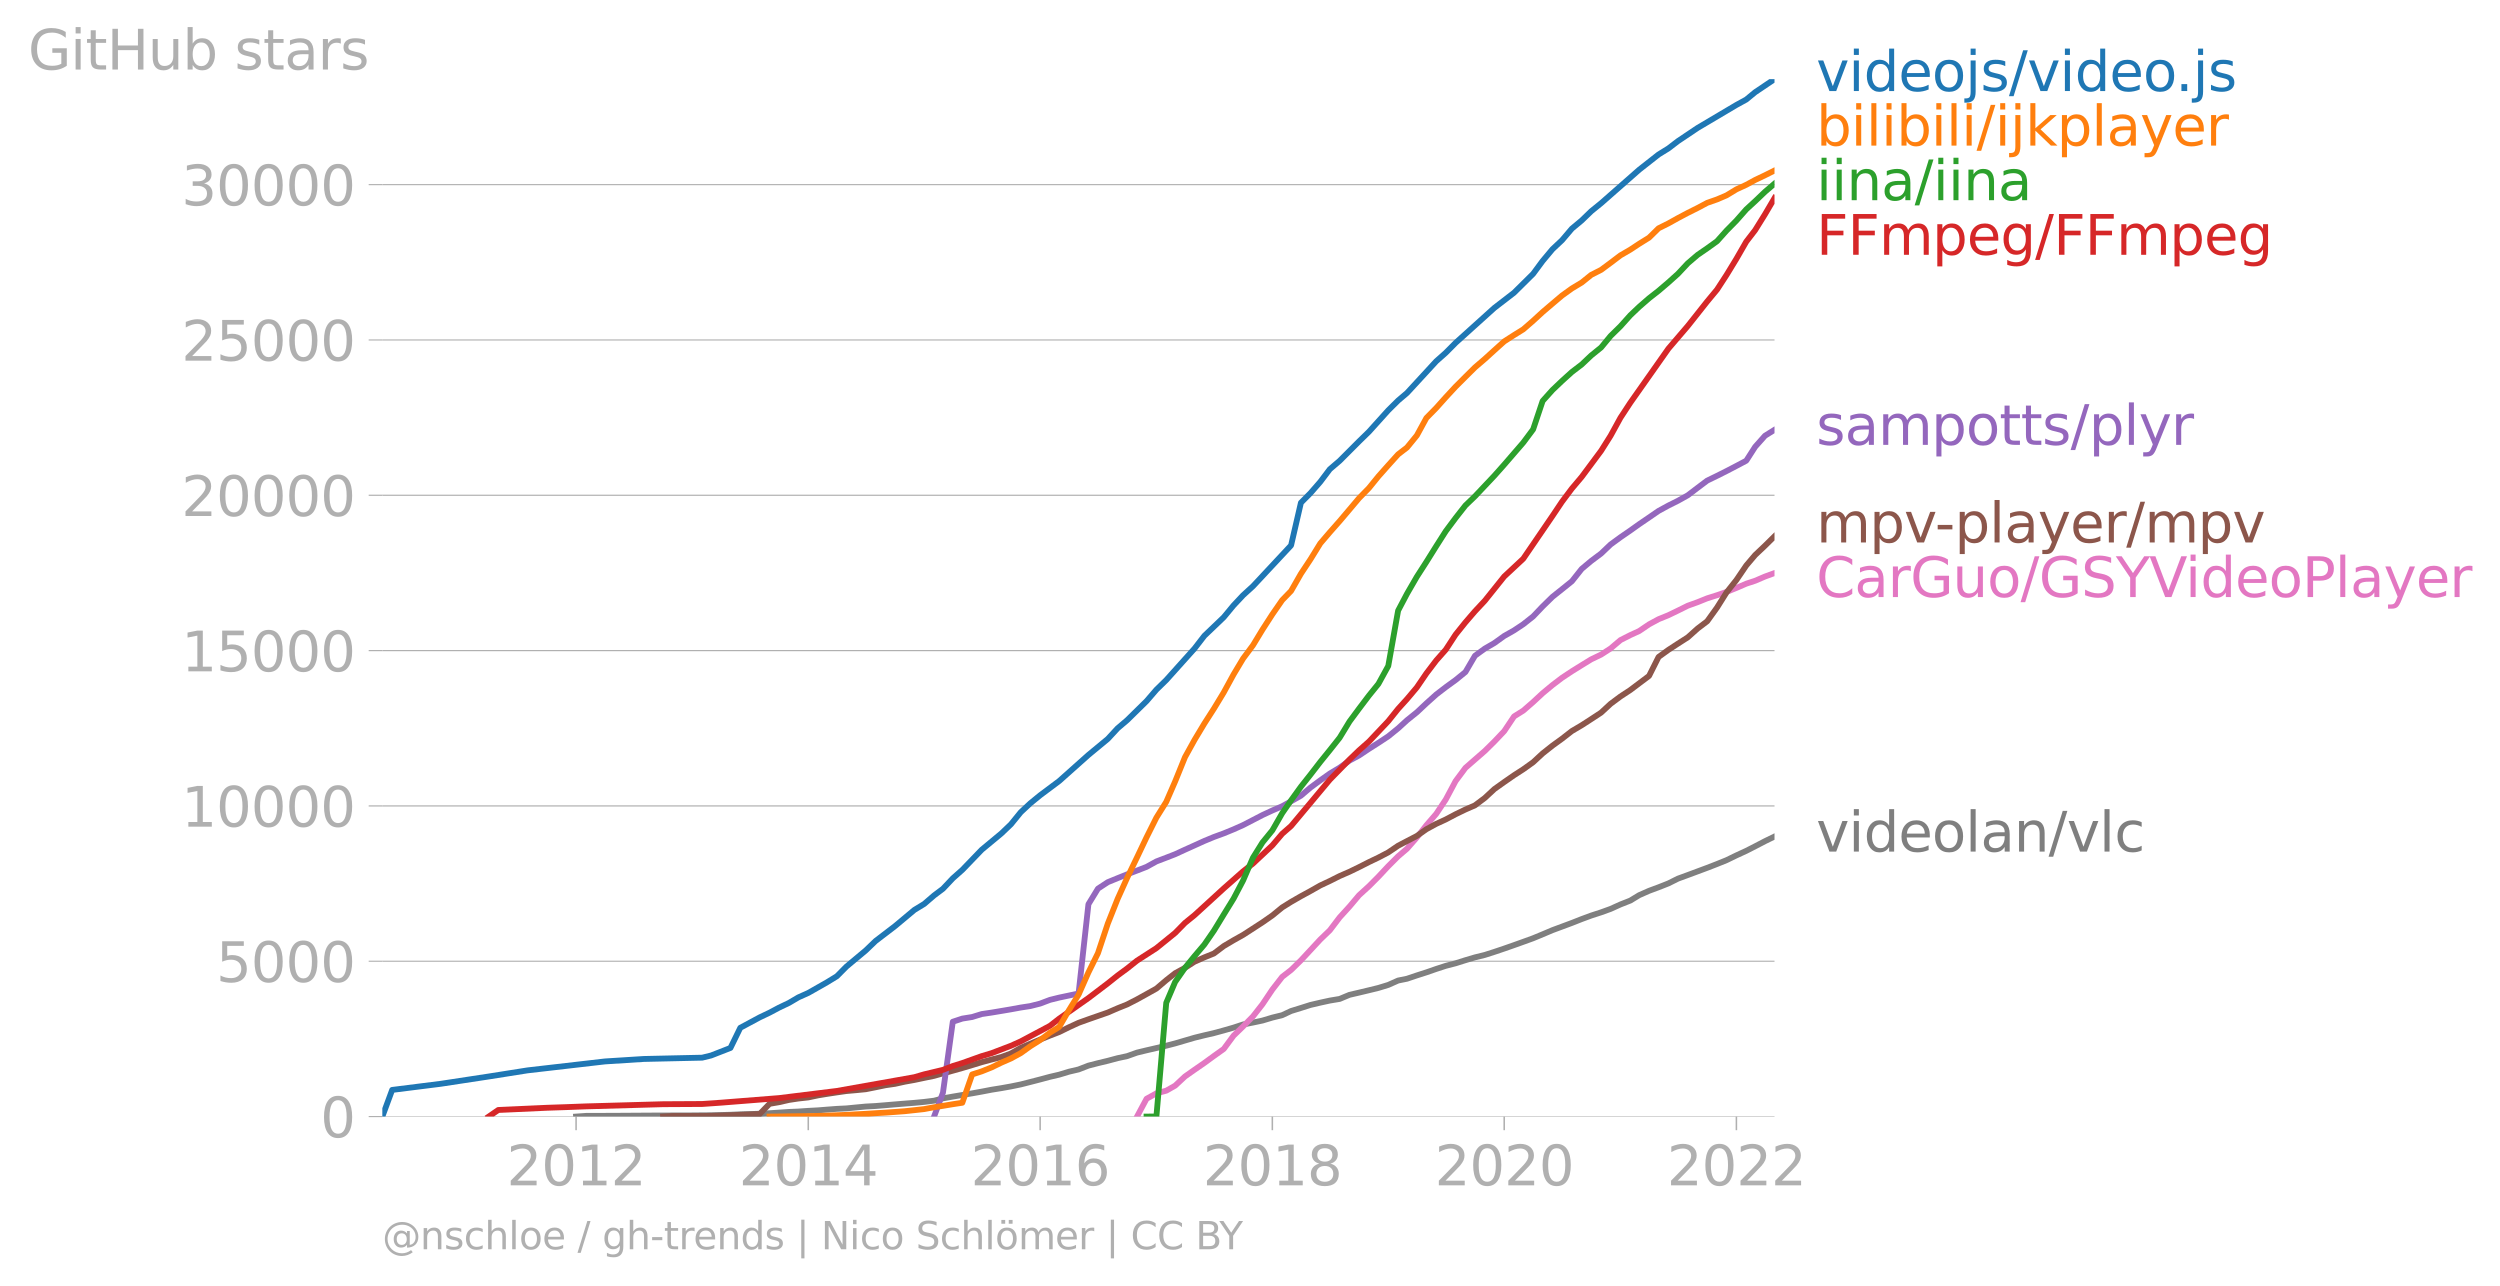 <?xml version="1.0" encoding="utf-8" standalone="no"?>
<!DOCTYPE svg PUBLIC "-//W3C//DTD SVG 1.1//EN"
  "http://www.w3.org/Graphics/SVG/1.1/DTD/svg11.dtd">
<svg xmlns:xlink="http://www.w3.org/1999/xlink" width="641.293pt" height="329.946pt" viewBox="0 0 641.293 329.946" xmlns="http://www.w3.org/2000/svg" version="1.1">
 <defs>
  <style type="text/css">*{stroke-linejoin: round; stroke-linecap: butt}</style>
 </defs>
 <g id="figure_1">
  <g id="patch_1">
   <path d="M 0 329.946 
L 641.293 329.946 
L 641.293 0 
L 0 0 
L 0 329.946 
z
" style="fill: none"/>
  </g>
  <g id="axes_1">
   <g id="patch_2">
    <path d="M 98.073 286.419 
L 455.193 286.419 
L 455.193 20.307 
L 98.073 20.307 
L 98.073 286.419 
z
" style="fill: none"/>
   </g>
   <g id="matplotlib.axis_1">
    <g id="xtick_1">
     <g id="line2d_1">
      <defs>
       <path id="mf6b6393825" d="M 0 0 
L 0 3.5 
" style="stroke: #b0b0b0; stroke-width: 0.4"/>
      </defs>
      <g>
       <use xlink:href="#mf6b6393825" x="147.775" y="286.419" style="fill: #b0b0b0; stroke: #b0b0b0; stroke-width: 0.4"/>
      </g>
     </g>
     <g id="text_1">
      <!-- 2012 -->
      <g style="fill: #b0b0b0" transform="translate(129.96 304.057)scale(0.14 -0.14)">
       <defs>
        <path id="DejaVuSans-32" d="M 1228 531 
L 3431 531 
L 3431 0 
L 469 0 
L 469 531 
Q 828 903 1448 1529 
Q 2069 2156 2228 2338 
Q 2531 2678 2651 2914 
Q 2772 3150 2772 3378 
Q 2772 3750 2511 3984 
Q 2250 4219 1831 4219 
Q 1534 4219 1204 4116 
Q 875 4013 500 3803 
L 500 4441 
Q 881 4594 1212 4672 
Q 1544 4750 1819 4750 
Q 2544 4750 2975 4387 
Q 3406 4025 3406 3419 
Q 3406 3131 3298 2873 
Q 3191 2616 2906 2266 
Q 2828 2175 2409 1742 
Q 1991 1309 1228 531 
z
" transform="scale(0.016)"/>
        <path id="DejaVuSans-30" d="M 2034 4250 
Q 1547 4250 1301 3770 
Q 1056 3291 1056 2328 
Q 1056 1369 1301 889 
Q 1547 409 2034 409 
Q 2525 409 2770 889 
Q 3016 1369 3016 2328 
Q 3016 3291 2770 3770 
Q 2525 4250 2034 4250 
z
M 2034 4750 
Q 2819 4750 3233 4129 
Q 3647 3509 3647 2328 
Q 3647 1150 3233 529 
Q 2819 -91 2034 -91 
Q 1250 -91 836 529 
Q 422 1150 422 2328 
Q 422 3509 836 4129 
Q 1250 4750 2034 4750 
z
" transform="scale(0.016)"/>
        <path id="DejaVuSans-31" d="M 794 531 
L 1825 531 
L 1825 4091 
L 703 3866 
L 703 4441 
L 1819 4666 
L 2450 4666 
L 2450 531 
L 3481 531 
L 3481 0 
L 794 0 
L 794 531 
z
" transform="scale(0.016)"/>
       </defs>
       <use xlink:href="#DejaVuSans-32"/>
       <use xlink:href="#DejaVuSans-30" x="63.623"/>
       <use xlink:href="#DejaVuSans-31" x="127.246"/>
       <use xlink:href="#DejaVuSans-32" x="190.869"/>
      </g>
     </g>
    </g>
    <g id="xtick_2">
     <g id="line2d_2">
      <g>
       <use xlink:href="#mf6b6393825" x="207.336" y="286.419" style="fill: #b0b0b0; stroke: #b0b0b0; stroke-width: 0.4"/>
      </g>
     </g>
     <g id="text_2">
      <!-- 2014 -->
      <g style="fill: #b0b0b0" transform="translate(189.521 304.057)scale(0.14 -0.14)">
       <defs>
        <path id="DejaVuSans-34" d="M 2419 4116 
L 825 1625 
L 2419 1625 
L 2419 4116 
z
M 2253 4666 
L 3047 4666 
L 3047 1625 
L 3713 1625 
L 3713 1100 
L 3047 1100 
L 3047 0 
L 2419 0 
L 2419 1100 
L 313 1100 
L 313 1709 
L 2253 4666 
z
" transform="scale(0.016)"/>
       </defs>
       <use xlink:href="#DejaVuSans-32"/>
       <use xlink:href="#DejaVuSans-30" x="63.623"/>
       <use xlink:href="#DejaVuSans-31" x="127.246"/>
       <use xlink:href="#DejaVuSans-34" x="190.869"/>
      </g>
     </g>
    </g>
    <g id="xtick_3">
     <g id="line2d_3">
      <g>
       <use xlink:href="#mf6b6393825" x="266.815" y="286.419" style="fill: #b0b0b0; stroke: #b0b0b0; stroke-width: 0.4"/>
      </g>
     </g>
     <g id="text_3">
      <!-- 2016 -->
      <g style="fill: #b0b0b0" transform="translate(249 304.057)scale(0.14 -0.14)">
       <defs>
        <path id="DejaVuSans-36" d="M 2113 2584 
Q 1688 2584 1439 2293 
Q 1191 2003 1191 1497 
Q 1191 994 1439 701 
Q 1688 409 2113 409 
Q 2538 409 2786 701 
Q 3034 994 3034 1497 
Q 3034 2003 2786 2293 
Q 2538 2584 2113 2584 
z
M 3366 4563 
L 3366 3988 
Q 3128 4100 2886 4159 
Q 2644 4219 2406 4219 
Q 1781 4219 1451 3797 
Q 1122 3375 1075 2522 
Q 1259 2794 1537 2939 
Q 1816 3084 2150 3084 
Q 2853 3084 3261 2657 
Q 3669 2231 3669 1497 
Q 3669 778 3244 343 
Q 2819 -91 2113 -91 
Q 1303 -91 875 529 
Q 447 1150 447 2328 
Q 447 3434 972 4092 
Q 1497 4750 2381 4750 
Q 2619 4750 2861 4703 
Q 3103 4656 3366 4563 
z
" transform="scale(0.016)"/>
       </defs>
       <use xlink:href="#DejaVuSans-32"/>
       <use xlink:href="#DejaVuSans-30" x="63.623"/>
       <use xlink:href="#DejaVuSans-31" x="127.246"/>
       <use xlink:href="#DejaVuSans-36" x="190.869"/>
      </g>
     </g>
    </g>
    <g id="xtick_4">
     <g id="line2d_4">
      <g>
       <use xlink:href="#mf6b6393825" x="326.376" y="286.419" style="fill: #b0b0b0; stroke: #b0b0b0; stroke-width: 0.4"/>
      </g>
     </g>
     <g id="text_4">
      <!-- 2018 -->
      <g style="fill: #b0b0b0" transform="translate(308.561 304.057)scale(0.14 -0.14)">
       <defs>
        <path id="DejaVuSans-38" d="M 2034 2216 
Q 1584 2216 1326 1975 
Q 1069 1734 1069 1313 
Q 1069 891 1326 650 
Q 1584 409 2034 409 
Q 2484 409 2743 651 
Q 3003 894 3003 1313 
Q 3003 1734 2745 1975 
Q 2488 2216 2034 2216 
z
M 1403 2484 
Q 997 2584 770 2862 
Q 544 3141 544 3541 
Q 544 4100 942 4425 
Q 1341 4750 2034 4750 
Q 2731 4750 3128 4425 
Q 3525 4100 3525 3541 
Q 3525 3141 3298 2862 
Q 3072 2584 2669 2484 
Q 3125 2378 3379 2068 
Q 3634 1759 3634 1313 
Q 3634 634 3220 271 
Q 2806 -91 2034 -91 
Q 1263 -91 848 271 
Q 434 634 434 1313 
Q 434 1759 690 2068 
Q 947 2378 1403 2484 
z
M 1172 3481 
Q 1172 3119 1398 2916 
Q 1625 2713 2034 2713 
Q 2441 2713 2670 2916 
Q 2900 3119 2900 3481 
Q 2900 3844 2670 4047 
Q 2441 4250 2034 4250 
Q 1625 4250 1398 4047 
Q 1172 3844 1172 3481 
z
" transform="scale(0.016)"/>
       </defs>
       <use xlink:href="#DejaVuSans-32"/>
       <use xlink:href="#DejaVuSans-30" x="63.623"/>
       <use xlink:href="#DejaVuSans-31" x="127.246"/>
       <use xlink:href="#DejaVuSans-38" x="190.869"/>
      </g>
     </g>
    </g>
    <g id="xtick_5">
     <g id="line2d_5">
      <g>
       <use xlink:href="#mf6b6393825" x="385.855" y="286.419" style="fill: #b0b0b0; stroke: #b0b0b0; stroke-width: 0.4"/>
      </g>
     </g>
     <g id="text_5">
      <!-- 2020 -->
      <g style="fill: #b0b0b0" transform="translate(368.04 304.057)scale(0.14 -0.14)">
       <use xlink:href="#DejaVuSans-32"/>
       <use xlink:href="#DejaVuSans-30" x="63.623"/>
       <use xlink:href="#DejaVuSans-32" x="127.246"/>
       <use xlink:href="#DejaVuSans-30" x="190.869"/>
      </g>
     </g>
    </g>
    <g id="xtick_6">
     <g id="line2d_6">
      <g>
       <use xlink:href="#mf6b6393825" x="445.416" y="286.419" style="fill: #b0b0b0; stroke: #b0b0b0; stroke-width: 0.4"/>
      </g>
     </g>
     <g id="text_6">
      <!-- 2022 -->
      <g style="fill: #b0b0b0" transform="translate(427.601 304.057)scale(0.14 -0.14)">
       <use xlink:href="#DejaVuSans-32"/>
       <use xlink:href="#DejaVuSans-30" x="63.623"/>
       <use xlink:href="#DejaVuSans-32" x="127.246"/>
       <use xlink:href="#DejaVuSans-32" x="190.869"/>
      </g>
     </g>
    </g>
   </g>
   <g id="matplotlib.axis_2">
    <g id="ytick_1">
     <g id="line2d_7">
      <path d="M 98.073 286.419 
L 455.193 286.419 
" clip-path="url(#p56433f07aa)" style="fill: none; stroke: #b0b0b0; stroke-width: 0.3; stroke-linecap: square"/>
     </g>
     <g id="line2d_8">
      <defs>
       <path id="md68d97d183" d="M 0 0 
L -3.5 0 
" style="stroke: #b0b0b0; stroke-width: 0.3"/>
      </defs>
      <g>
       <use xlink:href="#md68d97d183" x="98.073" y="286.419" style="fill: #b0b0b0; stroke: #b0b0b0; stroke-width: 0.3"/>
      </g>
     </g>
     <g id="text_7">
      <!-- 0 -->
      <g style="fill: #b0b0b0" transform="translate(82.166 291.738)scale(0.14 -0.14)">
       <use xlink:href="#DejaVuSans-30"/>
      </g>
     </g>
    </g>
    <g id="ytick_2">
     <g id="line2d_9">
      <path d="M 98.073 246.576 
L 455.193 246.576 
" clip-path="url(#p56433f07aa)" style="fill: none; stroke: #b0b0b0; stroke-width: 0.3; stroke-linecap: square"/>
     </g>
     <g id="line2d_10">
      <g>
       <use xlink:href="#md68d97d183" x="98.073" y="246.576" style="fill: #b0b0b0; stroke: #b0b0b0; stroke-width: 0.3"/>
      </g>
     </g>
     <g id="text_8">
      <!-- 5000 -->
      <g style="fill: #b0b0b0" transform="translate(55.443 251.895)scale(0.14 -0.14)">
       <defs>
        <path id="DejaVuSans-35" d="M 691 4666 
L 3169 4666 
L 3169 4134 
L 1269 4134 
L 1269 2991 
Q 1406 3038 1543 3061 
Q 1681 3084 1819 3084 
Q 2600 3084 3056 2656 
Q 3513 2228 3513 1497 
Q 3513 744 3044 326 
Q 2575 -91 1722 -91 
Q 1428 -91 1123 -41 
Q 819 9 494 109 
L 494 744 
Q 775 591 1075 516 
Q 1375 441 1709 441 
Q 2250 441 2565 725 
Q 2881 1009 2881 1497 
Q 2881 1984 2565 2268 
Q 2250 2553 1709 2553 
Q 1456 2553 1204 2497 
Q 953 2441 691 2322 
L 691 4666 
z
" transform="scale(0.016)"/>
       </defs>
       <use xlink:href="#DejaVuSans-35"/>
       <use xlink:href="#DejaVuSans-30" x="63.623"/>
       <use xlink:href="#DejaVuSans-30" x="127.246"/>
       <use xlink:href="#DejaVuSans-30" x="190.869"/>
      </g>
     </g>
    </g>
    <g id="ytick_3">
     <g id="line2d_11">
      <path d="M 98.073 206.733 
L 455.193 206.733 
" clip-path="url(#p56433f07aa)" style="fill: none; stroke: #b0b0b0; stroke-width: 0.3; stroke-linecap: square"/>
     </g>
     <g id="line2d_12">
      <g>
       <use xlink:href="#md68d97d183" x="98.073" y="206.733" style="fill: #b0b0b0; stroke: #b0b0b0; stroke-width: 0.3"/>
      </g>
     </g>
     <g id="text_9">
      <!-- 10000 -->
      <g style="fill: #b0b0b0" transform="translate(46.536 212.052)scale(0.14 -0.14)">
       <use xlink:href="#DejaVuSans-31"/>
       <use xlink:href="#DejaVuSans-30" x="63.623"/>
       <use xlink:href="#DejaVuSans-30" x="127.246"/>
       <use xlink:href="#DejaVuSans-30" x="190.869"/>
       <use xlink:href="#DejaVuSans-30" x="254.492"/>
      </g>
     </g>
    </g>
    <g id="ytick_4">
     <g id="line2d_13">
      <path d="M 98.073 166.89 
L 455.193 166.89 
" clip-path="url(#p56433f07aa)" style="fill: none; stroke: #b0b0b0; stroke-width: 0.3; stroke-linecap: square"/>
     </g>
     <g id="line2d_14">
      <g>
       <use xlink:href="#md68d97d183" x="98.073" y="166.89" style="fill: #b0b0b0; stroke: #b0b0b0; stroke-width: 0.3"/>
      </g>
     </g>
     <g id="text_10">
      <!-- 15000 -->
      <g style="fill: #b0b0b0" transform="translate(46.536 172.209)scale(0.14 -0.14)">
       <use xlink:href="#DejaVuSans-31"/>
       <use xlink:href="#DejaVuSans-35" x="63.623"/>
       <use xlink:href="#DejaVuSans-30" x="127.246"/>
       <use xlink:href="#DejaVuSans-30" x="190.869"/>
       <use xlink:href="#DejaVuSans-30" x="254.492"/>
      </g>
     </g>
    </g>
    <g id="ytick_5">
     <g id="line2d_15">
      <path d="M 98.073 127.047 
L 455.193 127.047 
" clip-path="url(#p56433f07aa)" style="fill: none; stroke: #b0b0b0; stroke-width: 0.3; stroke-linecap: square"/>
     </g>
     <g id="line2d_16">
      <g>
       <use xlink:href="#md68d97d183" x="98.073" y="127.047" style="fill: #b0b0b0; stroke: #b0b0b0; stroke-width: 0.3"/>
      </g>
     </g>
     <g id="text_11">
      <!-- 20000 -->
      <g style="fill: #b0b0b0" transform="translate(46.536 132.366)scale(0.14 -0.14)">
       <use xlink:href="#DejaVuSans-32"/>
       <use xlink:href="#DejaVuSans-30" x="63.623"/>
       <use xlink:href="#DejaVuSans-30" x="127.246"/>
       <use xlink:href="#DejaVuSans-30" x="190.869"/>
       <use xlink:href="#DejaVuSans-30" x="254.492"/>
      </g>
     </g>
    </g>
    <g id="ytick_6">
     <g id="line2d_17">
      <path d="M 98.073 87.204 
L 455.193 87.204 
" clip-path="url(#p56433f07aa)" style="fill: none; stroke: #b0b0b0; stroke-width: 0.3; stroke-linecap: square"/>
     </g>
     <g id="line2d_18">
      <g>
       <use xlink:href="#md68d97d183" x="98.073" y="87.204" style="fill: #b0b0b0; stroke: #b0b0b0; stroke-width: 0.3"/>
      </g>
     </g>
     <g id="text_12">
      <!-- 25000 -->
      <g style="fill: #b0b0b0" transform="translate(46.536 92.523)scale(0.14 -0.14)">
       <use xlink:href="#DejaVuSans-32"/>
       <use xlink:href="#DejaVuSans-35" x="63.623"/>
       <use xlink:href="#DejaVuSans-30" x="127.246"/>
       <use xlink:href="#DejaVuSans-30" x="190.869"/>
       <use xlink:href="#DejaVuSans-30" x="254.492"/>
      </g>
     </g>
    </g>
    <g id="ytick_7">
     <g id="line2d_19">
      <path d="M 98.073 47.361 
L 455.193 47.361 
" clip-path="url(#p56433f07aa)" style="fill: none; stroke: #b0b0b0; stroke-width: 0.3; stroke-linecap: square"/>
     </g>
     <g id="line2d_20">
      <g>
       <use xlink:href="#md68d97d183" x="98.073" y="47.361" style="fill: #b0b0b0; stroke: #b0b0b0; stroke-width: 0.3"/>
      </g>
     </g>
     <g id="text_13">
      <!-- 30000 -->
      <g style="fill: #b0b0b0" transform="translate(46.536 52.679)scale(0.14 -0.14)">
       <defs>
        <path id="DejaVuSans-33" d="M 2597 2516 
Q 3050 2419 3304 2112 
Q 3559 1806 3559 1356 
Q 3559 666 3084 287 
Q 2609 -91 1734 -91 
Q 1441 -91 1130 -33 
Q 819 25 488 141 
L 488 750 
Q 750 597 1062 519 
Q 1375 441 1716 441 
Q 2309 441 2620 675 
Q 2931 909 2931 1356 
Q 2931 1769 2642 2001 
Q 2353 2234 1838 2234 
L 1294 2234 
L 1294 2753 
L 1863 2753 
Q 2328 2753 2575 2939 
Q 2822 3125 2822 3475 
Q 2822 3834 2567 4026 
Q 2313 4219 1838 4219 
Q 1578 4219 1281 4162 
Q 984 4106 628 3988 
L 628 4550 
Q 988 4650 1302 4700 
Q 1616 4750 1894 4750 
Q 2613 4750 3031 4423 
Q 3450 4097 3450 3541 
Q 3450 3153 3228 2886 
Q 3006 2619 2597 2516 
z
" transform="scale(0.016)"/>
       </defs>
       <use xlink:href="#DejaVuSans-33"/>
       <use xlink:href="#DejaVuSans-30" x="63.623"/>
       <use xlink:href="#DejaVuSans-30" x="127.246"/>
       <use xlink:href="#DejaVuSans-30" x="190.869"/>
       <use xlink:href="#DejaVuSans-30" x="254.492"/>
      </g>
     </g>
    </g>
    <g id="text_14">
     <!-- GitHub stars -->
     <g style="fill: #b0b0b0" transform="translate(7.2 17.838)scale(0.14 -0.14)">
      <defs>
       <path id="DejaVuSans-47" d="M 3809 666 
L 3809 1919 
L 2778 1919 
L 2778 2438 
L 4434 2438 
L 4434 434 
Q 4069 175 3628 42 
Q 3188 -91 2688 -91 
Q 1594 -91 976 548 
Q 359 1188 359 2328 
Q 359 3472 976 4111 
Q 1594 4750 2688 4750 
Q 3144 4750 3555 4637 
Q 3966 4525 4313 4306 
L 4313 3634 
Q 3963 3931 3569 4081 
Q 3175 4231 2741 4231 
Q 1884 4231 1454 3753 
Q 1025 3275 1025 2328 
Q 1025 1384 1454 906 
Q 1884 428 2741 428 
Q 3075 428 3337 486 
Q 3600 544 3809 666 
z
" transform="scale(0.016)"/>
       <path id="DejaVuSans-69" d="M 603 3500 
L 1178 3500 
L 1178 0 
L 603 0 
L 603 3500 
z
M 603 4863 
L 1178 4863 
L 1178 4134 
L 603 4134 
L 603 4863 
z
" transform="scale(0.016)"/>
       <path id="DejaVuSans-74" d="M 1172 4494 
L 1172 3500 
L 2356 3500 
L 2356 3053 
L 1172 3053 
L 1172 1153 
Q 1172 725 1289 603 
Q 1406 481 1766 481 
L 2356 481 
L 2356 0 
L 1766 0 
Q 1100 0 847 248 
Q 594 497 594 1153 
L 594 3053 
L 172 3053 
L 172 3500 
L 594 3500 
L 594 4494 
L 1172 4494 
z
" transform="scale(0.016)"/>
       <path id="DejaVuSans-48" d="M 628 4666 
L 1259 4666 
L 1259 2753 
L 3553 2753 
L 3553 4666 
L 4184 4666 
L 4184 0 
L 3553 0 
L 3553 2222 
L 1259 2222 
L 1259 0 
L 628 0 
L 628 4666 
z
" transform="scale(0.016)"/>
       <path id="DejaVuSans-75" d="M 544 1381 
L 544 3500 
L 1119 3500 
L 1119 1403 
Q 1119 906 1312 657 
Q 1506 409 1894 409 
Q 2359 409 2629 706 
Q 2900 1003 2900 1516 
L 2900 3500 
L 3475 3500 
L 3475 0 
L 2900 0 
L 2900 538 
Q 2691 219 2414 64 
Q 2138 -91 1772 -91 
Q 1169 -91 856 284 
Q 544 659 544 1381 
z
M 1991 3584 
L 1991 3584 
z
" transform="scale(0.016)"/>
       <path id="DejaVuSans-62" d="M 3116 1747 
Q 3116 2381 2855 2742 
Q 2594 3103 2138 3103 
Q 1681 3103 1420 2742 
Q 1159 2381 1159 1747 
Q 1159 1113 1420 752 
Q 1681 391 2138 391 
Q 2594 391 2855 752 
Q 3116 1113 3116 1747 
z
M 1159 2969 
Q 1341 3281 1617 3432 
Q 1894 3584 2278 3584 
Q 2916 3584 3314 3078 
Q 3713 2572 3713 1747 
Q 3713 922 3314 415 
Q 2916 -91 2278 -91 
Q 1894 -91 1617 61 
Q 1341 213 1159 525 
L 1159 0 
L 581 0 
L 581 4863 
L 1159 4863 
L 1159 2969 
z
" transform="scale(0.016)"/>
       <path id="DejaVuSans-20" transform="scale(0.016)"/>
       <path id="DejaVuSans-73" d="M 2834 3397 
L 2834 2853 
Q 2591 2978 2328 3040 
Q 2066 3103 1784 3103 
Q 1356 3103 1142 2972 
Q 928 2841 928 2578 
Q 928 2378 1081 2264 
Q 1234 2150 1697 2047 
L 1894 2003 
Q 2506 1872 2764 1633 
Q 3022 1394 3022 966 
Q 3022 478 2636 193 
Q 2250 -91 1575 -91 
Q 1294 -91 989 -36 
Q 684 19 347 128 
L 347 722 
Q 666 556 975 473 
Q 1284 391 1588 391 
Q 1994 391 2212 530 
Q 2431 669 2431 922 
Q 2431 1156 2273 1281 
Q 2116 1406 1581 1522 
L 1381 1569 
Q 847 1681 609 1914 
Q 372 2147 372 2553 
Q 372 3047 722 3315 
Q 1072 3584 1716 3584 
Q 2034 3584 2315 3537 
Q 2597 3491 2834 3397 
z
" transform="scale(0.016)"/>
       <path id="DejaVuSans-61" d="M 2194 1759 
Q 1497 1759 1228 1600 
Q 959 1441 959 1056 
Q 959 750 1161 570 
Q 1363 391 1709 391 
Q 2188 391 2477 730 
Q 2766 1069 2766 1631 
L 2766 1759 
L 2194 1759 
z
M 3341 1997 
L 3341 0 
L 2766 0 
L 2766 531 
Q 2569 213 2275 61 
Q 1981 -91 1556 -91 
Q 1019 -91 701 211 
Q 384 513 384 1019 
Q 384 1609 779 1909 
Q 1175 2209 1959 2209 
L 2766 2209 
L 2766 2266 
Q 2766 2663 2505 2880 
Q 2244 3097 1772 3097 
Q 1472 3097 1187 3025 
Q 903 2953 641 2809 
L 641 3341 
Q 956 3463 1253 3523 
Q 1550 3584 1831 3584 
Q 2591 3584 2966 3190 
Q 3341 2797 3341 1997 
z
" transform="scale(0.016)"/>
       <path id="DejaVuSans-72" d="M 2631 2963 
Q 2534 3019 2420 3045 
Q 2306 3072 2169 3072 
Q 1681 3072 1420 2755 
Q 1159 2438 1159 1844 
L 1159 0 
L 581 0 
L 581 3500 
L 1159 3500 
L 1159 2956 
Q 1341 3275 1631 3429 
Q 1922 3584 2338 3584 
Q 2397 3584 2469 3576 
Q 2541 3569 2628 3553 
L 2631 2963 
z
" transform="scale(0.016)"/>
      </defs>
      <use xlink:href="#DejaVuSans-47"/>
      <use xlink:href="#DejaVuSans-69" x="77.49"/>
      <use xlink:href="#DejaVuSans-74" x="105.273"/>
      <use xlink:href="#DejaVuSans-48" x="144.482"/>
      <use xlink:href="#DejaVuSans-75" x="219.678"/>
      <use xlink:href="#DejaVuSans-62" x="283.057"/>
      <use xlink:href="#DejaVuSans-20" x="346.533"/>
      <use xlink:href="#DejaVuSans-73" x="378.32"/>
      <use xlink:href="#DejaVuSans-74" x="430.42"/>
      <use xlink:href="#DejaVuSans-61" x="469.629"/>
      <use xlink:href="#DejaVuSans-72" x="530.908"/>
      <use xlink:href="#DejaVuSans-73" x="572.021"/>
     </g>
    </g>
   </g>
   <g id="line2d_21">
    <path d="M 147.775 286.419 
L 150.301 286.244 
L 152.664 286.236 
L 155.19 286.228 
L 157.634 286.22 
L 160.16 286.204 
L 162.604 286.188 
L 165.13 286.172 
L 167.656 286.156 
L 170.1 286.148 
L 172.626 286.14 
L 175.07 286.14 
L 177.596 286.124 
L 180.122 286.1 
L 182.403 286.084 
L 184.929 286.021 
L 187.373 285.957 
L 189.899 285.845 
L 192.344 285.774 
L 194.87 285.694 
L 197.395 285.559 
L 199.84 285.399 
L 202.366 285.232 
L 204.81 285.128 
L 207.336 284.953 
L 209.862 284.817 
L 212.143 284.634 
L 214.669 284.443 
L 217.113 284.323 
L 219.639 284.076 
L 222.083 283.845 
L 224.609 283.71 
L 227.135 283.503 
L 229.579 283.295 
L 232.105 283.088 
L 234.55 282.897 
L 237.075 282.658 
L 239.601 282.347 
L 241.883 281.75 
L 244.408 281.295 
L 246.853 280.881 
L 249.379 280.459 
L 251.823 280.02 
L 254.349 279.534 
L 256.875 279.128 
L 259.319 278.69 
L 261.845 278.172 
L 264.289 277.55 
L 266.815 276.897 
L 269.341 276.219 
L 271.704 275.669 
L 274.23 274.904 
L 276.674 274.331 
L 279.2 273.351 
L 281.644 272.721 
L 284.17 272.115 
L 286.696 271.438 
L 289.14 270.912 
L 291.666 270.012 
L 294.11 269.422 
L 296.636 268.84 
L 299.162 268.243 
L 301.443 267.653 
L 303.969 266.912 
L 306.413 266.195 
L 308.939 265.573 
L 311.384 265.007 
L 313.91 264.322 
L 316.435 263.597 
L 318.88 262.792 
L 321.406 262.306 
L 323.85 261.788 
L 326.376 261.031 
L 328.902 260.41 
L 331.183 259.342 
L 333.709 258.561 
L 336.153 257.788 
L 338.679 257.198 
L 341.123 256.664 
L 343.649 256.242 
L 346.175 255.19 
L 348.619 254.624 
L 351.145 254.019 
L 353.59 253.421 
L 356.115 252.648 
L 358.641 251.525 
L 360.923 251.062 
L 363.448 250.21 
L 365.893 249.429 
L 368.419 248.552 
L 370.863 247.755 
L 373.389 247.102 
L 375.915 246.305 
L 378.359 245.58 
L 380.885 244.958 
L 383.329 244.177 
L 385.855 243.325 
L 388.381 242.44 
L 390.744 241.596 
L 393.27 240.679 
L 395.714 239.667 
L 398.24 238.599 
L 400.684 237.691 
L 403.21 236.751 
L 405.736 235.755 
L 408.18 234.854 
L 410.706 234.033 
L 413.15 233.149 
L 415.676 232.009 
L 418.202 231.013 
L 420.483 229.627 
L 423.009 228.511 
L 425.453 227.603 
L 427.979 226.607 
L 430.424 225.387 
L 432.95 224.463 
L 435.475 223.523 
L 437.92 222.614 
L 440.446 221.634 
L 442.89 220.646 
L 445.416 219.419 
L 447.942 218.256 
L 450.223 217.092 
L 452.749 215.777 
L 455.193 214.582 
" clip-path="url(#p56433f07aa)" style="fill: none; stroke: #7f7f7f; stroke-width: 1.5; stroke-linecap: square"/>
   </g>
   <g id="line2d_22">
    <path d="M 291.666 286.419 
L 294.11 281.853 
L 296.636 280.451 
L 299.162 279.781 
L 301.443 278.49 
L 303.969 276.132 
L 306.413 274.41 
L 308.939 272.665 
L 311.384 270.88 
L 313.91 269.079 
L 316.435 265.661 
L 318.88 263.294 
L 321.406 260.728 
L 323.85 257.605 
L 326.376 253.843 
L 328.902 250.584 
L 331.183 248.815 
L 333.709 246.345 
L 336.153 243.715 
L 338.679 240.99 
L 341.123 238.639 
L 343.649 235.316 
L 346.175 232.543 
L 348.619 229.643 
L 351.145 227.34 
L 353.59 224.885 
L 356.115 222.184 
L 358.641 219.658 
L 360.923 217.714 
L 363.448 214.821 
L 365.893 211.689 
L 368.419 208.765 
L 370.863 205.091 
L 373.389 200.358 
L 375.915 196.963 
L 378.359 194.828 
L 380.885 192.628 
L 383.329 190.214 
L 385.855 187.552 
L 388.381 183.775 
L 390.744 182.293 
L 393.27 180.094 
L 395.714 177.823 
L 398.24 175.727 
L 400.684 173.87 
L 403.21 172.197 
L 405.736 170.627 
L 408.18 169.129 
L 410.706 167.918 
L 413.15 166.34 
L 415.676 164.196 
L 418.202 162.914 
L 420.483 161.87 
L 423.009 160.156 
L 425.453 158.834 
L 427.979 157.806 
L 430.424 156.626 
L 432.95 155.375 
L 435.475 154.467 
L 437.92 153.479 
L 440.446 152.682 
L 442.89 151.837 
L 445.416 150.817 
L 447.942 149.725 
L 450.223 148.976 
L 452.749 147.893 
L 455.193 147 
" clip-path="url(#p56433f07aa)" style="fill: none; stroke: #e377c2; stroke-width: 1.5; stroke-linecap: square"/>
   </g>
   <g id="line2d_23">
    <path d="M 170.1 286.419 
L 172.626 286.268 
L 175.07 286.268 
L 177.596 286.268 
L 180.122 286.268 
L 182.403 286.236 
L 184.929 286.164 
L 187.373 286.076 
L 189.899 285.973 
L 192.344 285.877 
L 194.87 285.758 
L 197.395 283.152 
L 199.84 282.73 
L 202.366 282.156 
L 204.81 281.789 
L 207.336 281.51 
L 209.862 280.977 
L 212.143 280.602 
L 214.669 280.22 
L 217.113 279.869 
L 219.639 279.646 
L 222.083 279.407 
L 224.609 278.905 
L 227.135 278.379 
L 229.579 278.028 
L 232.105 277.47 
L 234.55 277.032 
L 237.075 276.498 
L 239.601 275.98 
L 241.883 275.335 
L 244.408 274.657 
L 246.853 273.964 
L 249.379 273.215 
L 251.823 272.466 
L 254.349 271.789 
L 256.875 271.135 
L 259.319 270.235 
L 261.845 268.785 
L 264.289 267.741 
L 266.815 266.665 
L 269.341 265.645 
L 271.704 264.737 
L 274.23 263.493 
L 276.674 262.37 
L 279.2 261.461 
L 281.644 260.609 
L 284.17 259.732 
L 286.696 258.633 
L 289.14 257.652 
L 291.666 256.354 
L 294.11 254.999 
L 296.636 253.588 
L 299.162 251.437 
L 301.443 249.644 
L 303.969 248.265 
L 306.413 246.696 
L 308.939 245.58 
L 311.384 244.592 
L 313.91 242.687 
L 316.435 241.189 
L 318.88 239.819 
L 321.406 238.185 
L 323.85 236.599 
L 326.376 234.838 
L 328.902 232.774 
L 331.183 231.348 
L 333.709 229.898 
L 336.153 228.567 
L 338.679 227.133 
L 341.123 225.985 
L 343.649 224.718 
L 346.175 223.618 
L 348.619 222.431 
L 351.145 221.148 
L 353.59 219.977 
L 356.115 218.654 
L 358.641 216.941 
L 360.923 215.745 
L 363.448 214.431 
L 365.893 212.709 
L 368.419 211.331 
L 370.863 210.207 
L 373.389 208.869 
L 375.915 207.649 
L 378.359 206.582 
L 380.885 204.685 
L 383.329 202.414 
L 385.855 200.613 
L 388.381 198.86 
L 390.744 197.338 
L 393.27 195.529 
L 395.714 193.266 
L 398.24 191.266 
L 400.684 189.497 
L 403.21 187.529 
L 405.736 186.038 
L 408.18 184.461 
L 410.706 182.803 
L 413.15 180.54 
L 415.676 178.659 
L 418.202 177.002 
L 420.483 175.281 
L 423.009 173.384 
L 425.453 168.523 
L 427.979 166.699 
L 430.424 165.105 
L 432.95 163.487 
L 435.475 161.224 
L 437.92 159.367 
L 440.446 155.853 
L 442.89 151.965 
L 445.416 148.785 
L 447.942 145.064 
L 450.223 142.378 
L 452.749 139.988 
L 455.193 137.573 
" clip-path="url(#p56433f07aa)" style="fill: none; stroke: #8c564b; stroke-width: 1.5; stroke-linecap: square"/>
   </g>
   <g id="text_15">
    <!-- videojs/video.js -->
    <g style="fill: #1f77b4" transform="translate(465.907 23.353)scale(0.14 -0.14)">
     <defs>
      <path id="DejaVuSans-76" d="M 191 3500 
L 800 3500 
L 1894 563 
L 2988 3500 
L 3597 3500 
L 2284 0 
L 1503 0 
L 191 3500 
z
" transform="scale(0.016)"/>
      <path id="DejaVuSans-64" d="M 2906 2969 
L 2906 4863 
L 3481 4863 
L 3481 0 
L 2906 0 
L 2906 525 
Q 2725 213 2448 61 
Q 2172 -91 1784 -91 
Q 1150 -91 751 415 
Q 353 922 353 1747 
Q 353 2572 751 3078 
Q 1150 3584 1784 3584 
Q 2172 3584 2448 3432 
Q 2725 3281 2906 2969 
z
M 947 1747 
Q 947 1113 1208 752 
Q 1469 391 1925 391 
Q 2381 391 2643 752 
Q 2906 1113 2906 1747 
Q 2906 2381 2643 2742 
Q 2381 3103 1925 3103 
Q 1469 3103 1208 2742 
Q 947 2381 947 1747 
z
" transform="scale(0.016)"/>
      <path id="DejaVuSans-65" d="M 3597 1894 
L 3597 1613 
L 953 1613 
Q 991 1019 1311 708 
Q 1631 397 2203 397 
Q 2534 397 2845 478 
Q 3156 559 3463 722 
L 3463 178 
Q 3153 47 2828 -22 
Q 2503 -91 2169 -91 
Q 1331 -91 842 396 
Q 353 884 353 1716 
Q 353 2575 817 3079 
Q 1281 3584 2069 3584 
Q 2775 3584 3186 3129 
Q 3597 2675 3597 1894 
z
M 3022 2063 
Q 3016 2534 2758 2815 
Q 2500 3097 2075 3097 
Q 1594 3097 1305 2825 
Q 1016 2553 972 2059 
L 3022 2063 
z
" transform="scale(0.016)"/>
      <path id="DejaVuSans-6f" d="M 1959 3097 
Q 1497 3097 1228 2736 
Q 959 2375 959 1747 
Q 959 1119 1226 758 
Q 1494 397 1959 397 
Q 2419 397 2687 759 
Q 2956 1122 2956 1747 
Q 2956 2369 2687 2733 
Q 2419 3097 1959 3097 
z
M 1959 3584 
Q 2709 3584 3137 3096 
Q 3566 2609 3566 1747 
Q 3566 888 3137 398 
Q 2709 -91 1959 -91 
Q 1206 -91 779 398 
Q 353 888 353 1747 
Q 353 2609 779 3096 
Q 1206 3584 1959 3584 
z
" transform="scale(0.016)"/>
      <path id="DejaVuSans-6a" d="M 603 3500 
L 1178 3500 
L 1178 -63 
Q 1178 -731 923 -1031 
Q 669 -1331 103 -1331 
L -116 -1331 
L -116 -844 
L 38 -844 
Q 366 -844 484 -692 
Q 603 -541 603 -63 
L 603 3500 
z
M 603 4863 
L 1178 4863 
L 1178 4134 
L 603 4134 
L 603 4863 
z
" transform="scale(0.016)"/>
      <path id="DejaVuSans-2f" d="M 1625 4666 
L 2156 4666 
L 531 -594 
L 0 -594 
L 1625 4666 
z
" transform="scale(0.016)"/>
      <path id="DejaVuSans-2e" d="M 684 794 
L 1344 794 
L 1344 0 
L 684 0 
L 684 794 
z
" transform="scale(0.016)"/>
     </defs>
     <use xlink:href="#DejaVuSans-76"/>
     <use xlink:href="#DejaVuSans-69" x="59.18"/>
     <use xlink:href="#DejaVuSans-64" x="86.963"/>
     <use xlink:href="#DejaVuSans-65" x="150.439"/>
     <use xlink:href="#DejaVuSans-6f" x="211.963"/>
     <use xlink:href="#DejaVuSans-6a" x="273.145"/>
     <use xlink:href="#DejaVuSans-73" x="300.928"/>
     <use xlink:href="#DejaVuSans-2f" x="353.027"/>
     <use xlink:href="#DejaVuSans-76" x="386.719"/>
     <use xlink:href="#DejaVuSans-69" x="445.898"/>
     <use xlink:href="#DejaVuSans-64" x="473.682"/>
     <use xlink:href="#DejaVuSans-65" x="537.158"/>
     <use xlink:href="#DejaVuSans-6f" x="598.682"/>
     <use xlink:href="#DejaVuSans-2e" x="658.113"/>
     <use xlink:href="#DejaVuSans-6a" x="689.9"/>
     <use xlink:href="#DejaVuSans-73" x="717.684"/>
    </g>
   </g>
   <g id="text_16">
    <!-- bilibili/ijkplayer -->
    <g style="fill: #ff7f0e" transform="translate(465.907 37.353)scale(0.14 -0.14)">
     <defs>
      <path id="DejaVuSans-6c" d="M 603 4863 
L 1178 4863 
L 1178 0 
L 603 0 
L 603 4863 
z
" transform="scale(0.016)"/>
      <path id="DejaVuSans-6b" d="M 581 4863 
L 1159 4863 
L 1159 1991 
L 2875 3500 
L 3609 3500 
L 1753 1863 
L 3688 0 
L 2938 0 
L 1159 1709 
L 1159 0 
L 581 0 
L 581 4863 
z
" transform="scale(0.016)"/>
      <path id="DejaVuSans-70" d="M 1159 525 
L 1159 -1331 
L 581 -1331 
L 581 3500 
L 1159 3500 
L 1159 2969 
Q 1341 3281 1617 3432 
Q 1894 3584 2278 3584 
Q 2916 3584 3314 3078 
Q 3713 2572 3713 1747 
Q 3713 922 3314 415 
Q 2916 -91 2278 -91 
Q 1894 -91 1617 61 
Q 1341 213 1159 525 
z
M 3116 1747 
Q 3116 2381 2855 2742 
Q 2594 3103 2138 3103 
Q 1681 3103 1420 2742 
Q 1159 2381 1159 1747 
Q 1159 1113 1420 752 
Q 1681 391 2138 391 
Q 2594 391 2855 752 
Q 3116 1113 3116 1747 
z
" transform="scale(0.016)"/>
      <path id="DejaVuSans-79" d="M 2059 -325 
Q 1816 -950 1584 -1140 
Q 1353 -1331 966 -1331 
L 506 -1331 
L 506 -850 
L 844 -850 
Q 1081 -850 1212 -737 
Q 1344 -625 1503 -206 
L 1606 56 
L 191 3500 
L 800 3500 
L 1894 763 
L 2988 3500 
L 3597 3500 
L 2059 -325 
z
" transform="scale(0.016)"/>
     </defs>
     <use xlink:href="#DejaVuSans-62"/>
     <use xlink:href="#DejaVuSans-69" x="63.477"/>
     <use xlink:href="#DejaVuSans-6c" x="91.26"/>
     <use xlink:href="#DejaVuSans-69" x="119.043"/>
     <use xlink:href="#DejaVuSans-62" x="146.826"/>
     <use xlink:href="#DejaVuSans-69" x="210.303"/>
     <use xlink:href="#DejaVuSans-6c" x="238.086"/>
     <use xlink:href="#DejaVuSans-69" x="265.869"/>
     <use xlink:href="#DejaVuSans-2f" x="293.652"/>
     <use xlink:href="#DejaVuSans-69" x="327.344"/>
     <use xlink:href="#DejaVuSans-6a" x="355.127"/>
     <use xlink:href="#DejaVuSans-6b" x="382.91"/>
     <use xlink:href="#DejaVuSans-70" x="440.82"/>
     <use xlink:href="#DejaVuSans-6c" x="504.297"/>
     <use xlink:href="#DejaVuSans-61" x="532.08"/>
     <use xlink:href="#DejaVuSans-79" x="593.359"/>
     <use xlink:href="#DejaVuSans-65" x="652.539"/>
     <use xlink:href="#DejaVuSans-72" x="714.062"/>
    </g>
   </g>
   <g id="text_17">
    <!-- iina/iina -->
    <g style="fill: #2ca02c" transform="translate(465.907 51.353)scale(0.14 -0.14)">
     <defs>
      <path id="DejaVuSans-6e" d="M 3513 2113 
L 3513 0 
L 2938 0 
L 2938 2094 
Q 2938 2591 2744 2837 
Q 2550 3084 2163 3084 
Q 1697 3084 1428 2787 
Q 1159 2491 1159 1978 
L 1159 0 
L 581 0 
L 581 3500 
L 1159 3500 
L 1159 2956 
Q 1366 3272 1645 3428 
Q 1925 3584 2291 3584 
Q 2894 3584 3203 3211 
Q 3513 2838 3513 2113 
z
" transform="scale(0.016)"/>
     </defs>
     <use xlink:href="#DejaVuSans-69"/>
     <use xlink:href="#DejaVuSans-69" x="27.783"/>
     <use xlink:href="#DejaVuSans-6e" x="55.566"/>
     <use xlink:href="#DejaVuSans-61" x="118.945"/>
     <use xlink:href="#DejaVuSans-2f" x="180.225"/>
     <use xlink:href="#DejaVuSans-69" x="213.916"/>
     <use xlink:href="#DejaVuSans-69" x="241.699"/>
     <use xlink:href="#DejaVuSans-6e" x="269.482"/>
     <use xlink:href="#DejaVuSans-61" x="332.861"/>
    </g>
   </g>
   <g id="text_18">
    <!-- FFmpeg/FFmpeg -->
    <g style="fill: #d62728" transform="translate(465.907 65.353)scale(0.14 -0.14)">
     <defs>
      <path id="DejaVuSans-46" d="M 628 4666 
L 3309 4666 
L 3309 4134 
L 1259 4134 
L 1259 2759 
L 3109 2759 
L 3109 2228 
L 1259 2228 
L 1259 0 
L 628 0 
L 628 4666 
z
" transform="scale(0.016)"/>
      <path id="DejaVuSans-6d" d="M 3328 2828 
Q 3544 3216 3844 3400 
Q 4144 3584 4550 3584 
Q 5097 3584 5394 3201 
Q 5691 2819 5691 2113 
L 5691 0 
L 5113 0 
L 5113 2094 
Q 5113 2597 4934 2840 
Q 4756 3084 4391 3084 
Q 3944 3084 3684 2787 
Q 3425 2491 3425 1978 
L 3425 0 
L 2847 0 
L 2847 2094 
Q 2847 2600 2669 2842 
Q 2491 3084 2119 3084 
Q 1678 3084 1418 2786 
Q 1159 2488 1159 1978 
L 1159 0 
L 581 0 
L 581 3500 
L 1159 3500 
L 1159 2956 
Q 1356 3278 1631 3431 
Q 1906 3584 2284 3584 
Q 2666 3584 2933 3390 
Q 3200 3197 3328 2828 
z
" transform="scale(0.016)"/>
      <path id="DejaVuSans-67" d="M 2906 1791 
Q 2906 2416 2648 2759 
Q 2391 3103 1925 3103 
Q 1463 3103 1205 2759 
Q 947 2416 947 1791 
Q 947 1169 1205 825 
Q 1463 481 1925 481 
Q 2391 481 2648 825 
Q 2906 1169 2906 1791 
z
M 3481 434 
Q 3481 -459 3084 -895 
Q 2688 -1331 1869 -1331 
Q 1566 -1331 1297 -1286 
Q 1028 -1241 775 -1147 
L 775 -588 
Q 1028 -725 1275 -790 
Q 1522 -856 1778 -856 
Q 2344 -856 2625 -561 
Q 2906 -266 2906 331 
L 2906 616 
Q 2728 306 2450 153 
Q 2172 0 1784 0 
Q 1141 0 747 490 
Q 353 981 353 1791 
Q 353 2603 747 3093 
Q 1141 3584 1784 3584 
Q 2172 3584 2450 3431 
Q 2728 3278 2906 2969 
L 2906 3500 
L 3481 3500 
L 3481 434 
z
" transform="scale(0.016)"/>
     </defs>
     <use xlink:href="#DejaVuSans-46"/>
     <use xlink:href="#DejaVuSans-46" x="57.52"/>
     <use xlink:href="#DejaVuSans-6d" x="115.039"/>
     <use xlink:href="#DejaVuSans-70" x="212.451"/>
     <use xlink:href="#DejaVuSans-65" x="275.928"/>
     <use xlink:href="#DejaVuSans-67" x="337.451"/>
     <use xlink:href="#DejaVuSans-2f" x="400.928"/>
     <use xlink:href="#DejaVuSans-46" x="434.619"/>
     <use xlink:href="#DejaVuSans-46" x="492.139"/>
     <use xlink:href="#DejaVuSans-6d" x="549.658"/>
     <use xlink:href="#DejaVuSans-70" x="647.07"/>
     <use xlink:href="#DejaVuSans-65" x="710.547"/>
     <use xlink:href="#DejaVuSans-67" x="772.07"/>
    </g>
   </g>
   <g id="text_19">
    <!-- sampotts/plyr -->
    <g style="fill: #9467bd" transform="translate(465.907 114.112)scale(0.14 -0.14)">
     <use xlink:href="#DejaVuSans-73"/>
     <use xlink:href="#DejaVuSans-61" x="52.1"/>
     <use xlink:href="#DejaVuSans-6d" x="113.379"/>
     <use xlink:href="#DejaVuSans-70" x="210.791"/>
     <use xlink:href="#DejaVuSans-6f" x="274.268"/>
     <use xlink:href="#DejaVuSans-74" x="335.449"/>
     <use xlink:href="#DejaVuSans-74" x="374.658"/>
     <use xlink:href="#DejaVuSans-73" x="413.867"/>
     <use xlink:href="#DejaVuSans-2f" x="465.967"/>
     <use xlink:href="#DejaVuSans-70" x="499.658"/>
     <use xlink:href="#DejaVuSans-6c" x="563.135"/>
     <use xlink:href="#DejaVuSans-79" x="590.918"/>
     <use xlink:href="#DejaVuSans-72" x="650.098"/>
    </g>
   </g>
   <g id="text_20">
    <!-- mpv-player/mpv -->
    <g style="fill: #8c564b" transform="translate(465.907 139.15)scale(0.14 -0.14)">
     <defs>
      <path id="DejaVuSans-2d" d="M 313 2009 
L 1997 2009 
L 1997 1497 
L 313 1497 
L 313 2009 
z
" transform="scale(0.016)"/>
     </defs>
     <use xlink:href="#DejaVuSans-6d"/>
     <use xlink:href="#DejaVuSans-70" x="97.412"/>
     <use xlink:href="#DejaVuSans-76" x="160.889"/>
     <use xlink:href="#DejaVuSans-2d" x="217.443"/>
     <use xlink:href="#DejaVuSans-70" x="253.527"/>
     <use xlink:href="#DejaVuSans-6c" x="317.004"/>
     <use xlink:href="#DejaVuSans-61" x="344.787"/>
     <use xlink:href="#DejaVuSans-79" x="406.066"/>
     <use xlink:href="#DejaVuSans-65" x="465.246"/>
     <use xlink:href="#DejaVuSans-72" x="526.77"/>
     <use xlink:href="#DejaVuSans-2f" x="567.883"/>
     <use xlink:href="#DejaVuSans-6d" x="601.574"/>
     <use xlink:href="#DejaVuSans-70" x="698.986"/>
     <use xlink:href="#DejaVuSans-76" x="762.463"/>
    </g>
   </g>
   <g id="text_21">
    <!-- CarGuo/GSYVideoPlayer -->
    <g style="fill: #e377c2" transform="translate(465.907 153.15)scale(0.14 -0.14)">
     <defs>
      <path id="DejaVuSans-43" d="M 4122 4306 
L 4122 3641 
Q 3803 3938 3442 4084 
Q 3081 4231 2675 4231 
Q 1875 4231 1450 3742 
Q 1025 3253 1025 2328 
Q 1025 1406 1450 917 
Q 1875 428 2675 428 
Q 3081 428 3442 575 
Q 3803 722 4122 1019 
L 4122 359 
Q 3791 134 3420 21 
Q 3050 -91 2638 -91 
Q 1578 -91 968 557 
Q 359 1206 359 2328 
Q 359 3453 968 4101 
Q 1578 4750 2638 4750 
Q 3056 4750 3426 4639 
Q 3797 4528 4122 4306 
z
" transform="scale(0.016)"/>
      <path id="DejaVuSans-53" d="M 3425 4513 
L 3425 3897 
Q 3066 4069 2747 4153 
Q 2428 4238 2131 4238 
Q 1616 4238 1336 4038 
Q 1056 3838 1056 3469 
Q 1056 3159 1242 3001 
Q 1428 2844 1947 2747 
L 2328 2669 
Q 3034 2534 3370 2195 
Q 3706 1856 3706 1288 
Q 3706 609 3251 259 
Q 2797 -91 1919 -91 
Q 1588 -91 1214 -16 
Q 841 59 441 206 
L 441 856 
Q 825 641 1194 531 
Q 1563 422 1919 422 
Q 2459 422 2753 634 
Q 3047 847 3047 1241 
Q 3047 1584 2836 1778 
Q 2625 1972 2144 2069 
L 1759 2144 
Q 1053 2284 737 2584 
Q 422 2884 422 3419 
Q 422 4038 858 4394 
Q 1294 4750 2059 4750 
Q 2388 4750 2728 4690 
Q 3069 4631 3425 4513 
z
" transform="scale(0.016)"/>
      <path id="DejaVuSans-59" d="M -13 4666 
L 666 4666 
L 1959 2747 
L 3244 4666 
L 3922 4666 
L 2272 2222 
L 2272 0 
L 1638 0 
L 1638 2222 
L -13 4666 
z
" transform="scale(0.016)"/>
      <path id="DejaVuSans-56" d="M 1831 0 
L 50 4666 
L 709 4666 
L 2188 738 
L 3669 4666 
L 4325 4666 
L 2547 0 
L 1831 0 
z
" transform="scale(0.016)"/>
      <path id="DejaVuSans-50" d="M 1259 4147 
L 1259 2394 
L 2053 2394 
Q 2494 2394 2734 2622 
Q 2975 2850 2975 3272 
Q 2975 3691 2734 3919 
Q 2494 4147 2053 4147 
L 1259 4147 
z
M 628 4666 
L 2053 4666 
Q 2838 4666 3239 4311 
Q 3641 3956 3641 3272 
Q 3641 2581 3239 2228 
Q 2838 1875 2053 1875 
L 1259 1875 
L 1259 0 
L 628 0 
L 628 4666 
z
" transform="scale(0.016)"/>
     </defs>
     <use xlink:href="#DejaVuSans-43"/>
     <use xlink:href="#DejaVuSans-61" x="69.824"/>
     <use xlink:href="#DejaVuSans-72" x="131.104"/>
     <use xlink:href="#DejaVuSans-47" x="172.217"/>
     <use xlink:href="#DejaVuSans-75" x="249.707"/>
     <use xlink:href="#DejaVuSans-6f" x="313.086"/>
     <use xlink:href="#DejaVuSans-2f" x="374.268"/>
     <use xlink:href="#DejaVuSans-47" x="407.959"/>
     <use xlink:href="#DejaVuSans-53" x="485.449"/>
     <use xlink:href="#DejaVuSans-59" x="548.926"/>
     <use xlink:href="#DejaVuSans-56" x="610.01"/>
     <use xlink:href="#DejaVuSans-69" x="676.168"/>
     <use xlink:href="#DejaVuSans-64" x="703.951"/>
     <use xlink:href="#DejaVuSans-65" x="767.428"/>
     <use xlink:href="#DejaVuSans-6f" x="828.951"/>
     <use xlink:href="#DejaVuSans-50" x="890.133"/>
     <use xlink:href="#DejaVuSans-6c" x="950.436"/>
     <use xlink:href="#DejaVuSans-61" x="978.219"/>
     <use xlink:href="#DejaVuSans-79" x="1039.498"/>
     <use xlink:href="#DejaVuSans-65" x="1098.678"/>
     <use xlink:href="#DejaVuSans-72" x="1160.201"/>
    </g>
   </g>
   <g id="text_22">
    <!-- videolan/vlc -->
    <g style="fill: #7f7f7f" transform="translate(465.907 218.445)scale(0.14 -0.14)">
     <defs>
      <path id="DejaVuSans-63" d="M 3122 3366 
L 3122 2828 
Q 2878 2963 2633 3030 
Q 2388 3097 2138 3097 
Q 1578 3097 1268 2742 
Q 959 2388 959 1747 
Q 959 1106 1268 751 
Q 1578 397 2138 397 
Q 2388 397 2633 464 
Q 2878 531 3122 666 
L 3122 134 
Q 2881 22 2623 -34 
Q 2366 -91 2075 -91 
Q 1284 -91 818 406 
Q 353 903 353 1747 
Q 353 2603 823 3093 
Q 1294 3584 2113 3584 
Q 2378 3584 2631 3529 
Q 2884 3475 3122 3366 
z
" transform="scale(0.016)"/>
     </defs>
     <use xlink:href="#DejaVuSans-76"/>
     <use xlink:href="#DejaVuSans-69" x="59.18"/>
     <use xlink:href="#DejaVuSans-64" x="86.963"/>
     <use xlink:href="#DejaVuSans-65" x="150.439"/>
     <use xlink:href="#DejaVuSans-6f" x="211.963"/>
     <use xlink:href="#DejaVuSans-6c" x="273.145"/>
     <use xlink:href="#DejaVuSans-61" x="300.928"/>
     <use xlink:href="#DejaVuSans-6e" x="362.207"/>
     <use xlink:href="#DejaVuSans-2f" x="425.586"/>
     <use xlink:href="#DejaVuSans-76" x="459.277"/>
     <use xlink:href="#DejaVuSans-6c" x="518.457"/>
     <use xlink:href="#DejaVuSans-63" x="546.24"/>
    </g>
   </g>
   <g id="text_23">
    <!-- @nschloe / gh-trends | Nico Schlömer | CC BY -->
    <g style="fill: #b0b0b0" transform="translate(98.073 320.455)scale(0.097 -0.097)">
     <defs>
      <path id="DejaVuSans-40" d="M 2381 1678 
Q 2381 1231 2603 976 
Q 2825 722 3213 722 
Q 3597 722 3817 978 
Q 4038 1234 4038 1678 
Q 4038 2116 3813 2373 
Q 3588 2631 3206 2631 
Q 2828 2631 2604 2375 
Q 2381 2119 2381 1678 
z
M 4084 744 
Q 3897 503 3655 389 
Q 3413 275 3091 275 
Q 2553 275 2217 664 
Q 1881 1053 1881 1678 
Q 1881 2303 2218 2693 
Q 2556 3084 3091 3084 
Q 3413 3084 3656 2967 
Q 3900 2850 4084 2613 
L 4084 3022 
L 4531 3022 
L 4531 722 
Q 4988 791 5245 1139 
Q 5503 1488 5503 2041 
Q 5503 2375 5404 2669 
Q 5306 2963 5106 3213 
Q 4781 3622 4314 3839 
Q 3847 4056 3297 4056 
Q 2913 4056 2559 3954 
Q 2206 3853 1906 3653 
Q 1416 3334 1139 2817 
Q 863 2300 863 1697 
Q 863 1200 1042 765 
Q 1222 331 1563 0 
Q 1891 -325 2322 -495 
Q 2753 -666 3244 -666 
Q 3647 -666 4036 -530 
Q 4425 -394 4750 -141 
L 5031 -488 
Q 4641 -791 4180 -952 
Q 3719 -1113 3244 -1113 
Q 2666 -1113 2153 -908 
Q 1641 -703 1241 -313 
Q 841 78 631 592 
Q 422 1106 422 1697 
Q 422 2266 634 2781 
Q 847 3297 1241 3688 
Q 1644 4084 2172 4295 
Q 2700 4506 3291 4506 
Q 3953 4506 4520 4234 
Q 5088 3963 5472 3463 
Q 5706 3156 5829 2797 
Q 5953 2438 5953 2053 
Q 5953 1231 5456 756 
Q 4959 281 4084 263 
L 4084 744 
z
" transform="scale(0.016)"/>
      <path id="DejaVuSans-68" d="M 3513 2113 
L 3513 0 
L 2938 0 
L 2938 2094 
Q 2938 2591 2744 2837 
Q 2550 3084 2163 3084 
Q 1697 3084 1428 2787 
Q 1159 2491 1159 1978 
L 1159 0 
L 581 0 
L 581 4863 
L 1159 4863 
L 1159 2956 
Q 1366 3272 1645 3428 
Q 1925 3584 2291 3584 
Q 2894 3584 3203 3211 
Q 3513 2838 3513 2113 
z
" transform="scale(0.016)"/>
      <path id="DejaVuSans-7c" d="M 1344 4891 
L 1344 -1509 
L 813 -1509 
L 813 4891 
L 1344 4891 
z
" transform="scale(0.016)"/>
      <path id="DejaVuSans-4e" d="M 628 4666 
L 1478 4666 
L 3547 763 
L 3547 4666 
L 4159 4666 
L 4159 0 
L 3309 0 
L 1241 3903 
L 1241 0 
L 628 0 
L 628 4666 
z
" transform="scale(0.016)"/>
      <path id="DejaVuSans-f6" d="M 1959 3097 
Q 1497 3097 1228 2736 
Q 959 2375 959 1747 
Q 959 1119 1226 758 
Q 1494 397 1959 397 
Q 2419 397 2687 759 
Q 2956 1122 2956 1747 
Q 2956 2369 2687 2733 
Q 2419 3097 1959 3097 
z
M 1959 3584 
Q 2709 3584 3137 3096 
Q 3566 2609 3566 1747 
Q 3566 888 3137 398 
Q 2709 -91 1959 -91 
Q 1206 -91 779 398 
Q 353 888 353 1747 
Q 353 2609 779 3096 
Q 1206 3584 1959 3584 
z
M 2254 4850 
L 2888 4850 
L 2888 4219 
L 2254 4219 
L 2254 4850 
z
M 1032 4850 
L 1666 4850 
L 1666 4219 
L 1032 4219 
L 1032 4850 
z
" transform="scale(0.016)"/>
      <path id="DejaVuSans-42" d="M 1259 2228 
L 1259 519 
L 2272 519 
Q 2781 519 3026 730 
Q 3272 941 3272 1375 
Q 3272 1813 3026 2020 
Q 2781 2228 2272 2228 
L 1259 2228 
z
M 1259 4147 
L 1259 2741 
L 2194 2741 
Q 2656 2741 2882 2914 
Q 3109 3088 3109 3444 
Q 3109 3797 2882 3972 
Q 2656 4147 2194 4147 
L 1259 4147 
z
M 628 4666 
L 2241 4666 
Q 2963 4666 3353 4366 
Q 3744 4066 3744 3513 
Q 3744 3084 3544 2831 
Q 3344 2578 2956 2516 
Q 3422 2416 3680 2098 
Q 3938 1781 3938 1306 
Q 3938 681 3513 340 
Q 3088 0 2303 0 
L 628 0 
L 628 4666 
z
" transform="scale(0.016)"/>
     </defs>
     <use xlink:href="#DejaVuSans-40"/>
     <use xlink:href="#DejaVuSans-6e" x="100"/>
     <use xlink:href="#DejaVuSans-73" x="163.379"/>
     <use xlink:href="#DejaVuSans-63" x="215.479"/>
     <use xlink:href="#DejaVuSans-68" x="270.459"/>
     <use xlink:href="#DejaVuSans-6c" x="333.838"/>
     <use xlink:href="#DejaVuSans-6f" x="361.621"/>
     <use xlink:href="#DejaVuSans-65" x="422.803"/>
     <use xlink:href="#DejaVuSans-20" x="484.326"/>
     <use xlink:href="#DejaVuSans-2f" x="516.113"/>
     <use xlink:href="#DejaVuSans-20" x="549.805"/>
     <use xlink:href="#DejaVuSans-67" x="581.592"/>
     <use xlink:href="#DejaVuSans-68" x="645.068"/>
     <use xlink:href="#DejaVuSans-2d" x="708.447"/>
     <use xlink:href="#DejaVuSans-74" x="744.531"/>
     <use xlink:href="#DejaVuSans-72" x="783.74"/>
     <use xlink:href="#DejaVuSans-65" x="822.604"/>
     <use xlink:href="#DejaVuSans-6e" x="884.127"/>
     <use xlink:href="#DejaVuSans-64" x="947.506"/>
     <use xlink:href="#DejaVuSans-73" x="1010.982"/>
     <use xlink:href="#DejaVuSans-20" x="1063.082"/>
     <use xlink:href="#DejaVuSans-7c" x="1094.869"/>
     <use xlink:href="#DejaVuSans-20" x="1128.561"/>
     <use xlink:href="#DejaVuSans-4e" x="1160.348"/>
     <use xlink:href="#DejaVuSans-69" x="1235.152"/>
     <use xlink:href="#DejaVuSans-63" x="1262.936"/>
     <use xlink:href="#DejaVuSans-6f" x="1317.916"/>
     <use xlink:href="#DejaVuSans-20" x="1379.098"/>
     <use xlink:href="#DejaVuSans-53" x="1410.885"/>
     <use xlink:href="#DejaVuSans-63" x="1474.361"/>
     <use xlink:href="#DejaVuSans-68" x="1529.342"/>
     <use xlink:href="#DejaVuSans-6c" x="1592.721"/>
     <use xlink:href="#DejaVuSans-f6" x="1620.504"/>
     <use xlink:href="#DejaVuSans-6d" x="1681.686"/>
     <use xlink:href="#DejaVuSans-65" x="1779.098"/>
     <use xlink:href="#DejaVuSans-72" x="1840.621"/>
     <use xlink:href="#DejaVuSans-20" x="1881.734"/>
     <use xlink:href="#DejaVuSans-7c" x="1913.521"/>
     <use xlink:href="#DejaVuSans-20" x="1947.213"/>
     <use xlink:href="#DejaVuSans-43" x="1979"/>
     <use xlink:href="#DejaVuSans-43" x="2048.824"/>
     <use xlink:href="#DejaVuSans-20" x="2118.648"/>
     <use xlink:href="#DejaVuSans-42" x="2150.436"/>
     <use xlink:href="#DejaVuSans-59" x="2213.539"/>
    </g>
   </g>
   <g id="line2d_24">
    <path d="M 239.601 286.419 
L 241.883 280.299 
L 244.408 262.091 
L 246.853 261.286 
L 249.379 260.88 
L 251.823 260.123 
L 254.349 259.748 
L 256.875 259.326 
L 259.319 258.911 
L 261.845 258.449 
L 264.289 258.075 
L 266.815 257.437 
L 269.341 256.481 
L 271.704 255.899 
L 274.23 255.365 
L 276.674 254.832 
L 279.2 231.954 
L 281.644 227.953 
L 284.17 226.296 
L 286.696 225.26 
L 289.14 224.28 
L 291.666 223.316 
L 294.11 222.367 
L 296.636 220.973 
L 299.162 220.009 
L 301.443 219.124 
L 303.969 217.961 
L 306.413 216.861 
L 308.939 215.714 
L 311.384 214.702 
L 313.91 213.777 
L 316.435 212.741 
L 318.88 211.65 
L 321.406 210.343 
L 323.85 209.076 
L 326.376 207.904 
L 328.902 206.813 
L 331.183 205.546 
L 333.709 204.111 
L 336.153 202.031 
L 338.679 200.167 
L 341.123 198.43 
L 343.649 196.916 
L 346.175 195.099 
L 348.619 193.792 
L 351.145 192.103 
L 353.59 190.549 
L 356.115 188.883 
L 358.641 186.835 
L 360.923 184.748 
L 363.448 182.716 
L 365.893 180.421 
L 368.419 178.15 
L 370.863 176.269 
L 373.389 174.436 
L 375.915 172.38 
L 378.359 168.205 
L 380.885 166.372 
L 383.329 164.953 
L 385.855 163.137 
L 388.381 161.702 
L 390.744 160.132 
L 393.27 158.132 
L 395.714 155.566 
L 398.24 153.096 
L 400.684 151.144 
L 403.21 149.112 
L 405.736 145.932 
L 408.18 143.884 
L 410.706 141.996 
L 413.15 139.669 
L 415.676 137.82 
L 418.202 136.083 
L 420.483 134.458 
L 423.009 132.736 
L 425.453 131.055 
L 427.979 129.676 
L 430.424 128.457 
L 432.95 127.047 
L 435.475 125.126 
L 437.92 123.286 
L 440.446 122.058 
L 442.89 120.831 
L 445.416 119.516 
L 447.942 118.178 
L 450.223 114.624 
L 452.749 111.779 
L 455.193 110.249 
" clip-path="url(#p56433f07aa)" style="fill: none; stroke: #9467bd; stroke-width: 1.5; stroke-linecap: square"/>
   </g>
   <g id="line2d_25">
    <path d="M 125.368 286.419 
L 127.813 284.73 
L 140.279 284.164 
L 145.249 283.997 
L 150.301 283.805 
L 170.1 283.248 
L 180.122 283.192 
L 184.929 282.857 
L 199.84 281.678 
L 214.669 279.845 
L 234.55 276.315 
L 237.075 275.582 
L 241.883 274.434 
L 244.408 273.454 
L 246.853 272.689 
L 251.823 270.912 
L 254.349 270.155 
L 259.319 268.259 
L 261.845 267.127 
L 269.341 263.135 
L 271.704 261.294 
L 279.2 256.019 
L 284.17 252.242 
L 286.696 250.226 
L 289.14 248.425 
L 291.666 246.417 
L 296.636 243.213 
L 301.443 239.317 
L 303.969 236.743 
L 306.413 234.759 
L 313.91 227.898 
L 318.88 223.507 
L 321.406 221.523 
L 326.376 216.853 
L 328.902 213.881 
L 331.183 211.889 
L 341.123 199.999 
L 346.175 194.828 
L 348.619 192.477 
L 351.145 190.246 
L 356.115 184.987 
L 358.641 181.839 
L 360.923 179.321 
L 363.448 176.325 
L 365.893 172.739 
L 368.419 169.416 
L 370.863 166.651 
L 373.389 162.778 
L 375.915 159.63 
L 378.359 156.794 
L 380.885 154.092 
L 385.855 147.885 
L 390.744 143.319 
L 398.24 132.346 
L 400.684 128.696 
L 403.21 125.326 
L 405.736 122.329 
L 410.706 115.644 
L 413.15 111.771 
L 415.676 107.165 
L 418.202 103.308 
L 427.979 89.427 
L 432.95 83.618 
L 437.92 77.339 
L 440.446 74.295 
L 442.89 70.533 
L 445.416 66.39 
L 447.942 61.999 
L 450.223 59.035 
L 452.749 54.971 
L 455.193 50.811 
L 455.193 50.811 
" clip-path="url(#p56433f07aa)" style="fill: none; stroke: #d62728; stroke-width: 1.5; stroke-linecap: square"/>
   </g>
   <g id="line2d_26">
    <path d="M 294.11 286.419 
L 296.636 286.403 
L 299.162 257.238 
L 301.443 251.891 
L 303.969 248.257 
L 306.413 245.261 
L 308.939 242.289 
L 311.384 238.743 
L 313.91 234.599 
L 316.435 230.503 
L 318.88 225.85 
L 321.406 220.017 
L 323.85 216.104 
L 326.376 213.004 
L 328.902 208.606 
L 331.183 205.299 
L 333.709 201.8 
L 336.153 198.717 
L 338.679 195.441 
L 341.123 192.421 
L 343.649 189.234 
L 346.175 185.082 
L 348.619 181.783 
L 351.145 178.444 
L 353.59 175.424 
L 356.115 170.826 
L 358.641 156.634 
L 360.923 152.307 
L 363.448 147.94 
L 365.893 144.139 
L 368.419 140.099 
L 370.863 136.266 
L 373.389 132.872 
L 375.915 129.652 
L 378.359 127.302 
L 380.885 124.624 
L 383.329 122.034 
L 385.855 119.19 
L 388.381 116.265 
L 390.744 113.532 
L 393.27 110.145 
L 395.714 102.854 
L 398.24 100.041 
L 400.684 97.714 
L 403.21 95.427 
L 405.736 93.499 
L 408.18 91.18 
L 410.706 89.14 
L 413.15 86.176 
L 415.676 83.697 
L 418.202 80.877 
L 420.483 78.709 
L 423.009 76.51 
L 425.453 74.597 
L 427.979 72.438 
L 430.424 70.238 
L 432.95 67.537 
L 435.475 65.378 
L 437.92 63.696 
L 440.446 61.879 
L 442.89 59.146 
L 445.416 56.58 
L 447.942 53.712 
L 450.223 51.616 
L 452.749 49.201 
L 455.193 47.106 
" clip-path="url(#p56433f07aa)" style="fill: none; stroke: #2ca02c; stroke-width: 1.5; stroke-linecap: square"/>
   </g>
   <g id="line2d_27">
    <path d="M 197.395 286.419 
L 199.84 286.395 
L 202.366 286.355 
L 204.81 286.323 
L 207.336 286.292 
L 209.862 286.244 
L 212.143 286.172 
L 214.669 286.076 
L 217.113 285.981 
L 219.639 285.837 
L 222.083 285.71 
L 224.609 285.551 
L 227.135 285.407 
L 229.579 285.232 
L 232.105 285.041 
L 234.55 284.778 
L 237.075 284.499 
L 239.601 284.029 
L 241.883 283.67 
L 244.408 283.248 
L 246.853 282.873 
L 249.379 275.614 
L 251.823 274.825 
L 254.349 273.813 
L 256.875 272.586 
L 259.319 271.518 
L 261.845 270.139 
L 264.289 268.386 
L 266.815 266.8 
L 269.341 264.888 
L 271.704 263.43 
L 274.23 259.079 
L 276.674 255.142 
L 279.2 249.445 
L 281.644 244.504 
L 284.17 236.918 
L 286.696 230.567 
L 289.14 225.164 
L 291.666 219.929 
L 294.11 214.789 
L 296.636 209.737 
L 299.162 205.689 
L 301.443 200.454 
L 303.969 194.23 
L 306.413 189.808 
L 308.939 185.6 
L 311.384 181.791 
L 313.91 177.624 
L 316.435 173.002 
L 318.88 168.922 
L 321.406 165.527 
L 323.85 161.503 
L 326.376 157.59 
L 328.902 153.941 
L 331.183 151.59 
L 333.709 147.175 
L 336.153 143.486 
L 338.679 139.39 
L 341.123 136.529 
L 343.649 133.669 
L 346.175 130.688 
L 348.619 127.788 
L 351.145 125.206 
L 353.59 122.194 
L 356.115 119.349 
L 358.641 116.552 
L 360.923 114.791 
L 363.448 111.699 
L 365.893 107.221 
L 368.419 104.647 
L 370.863 101.914 
L 373.389 99.188 
L 375.915 96.662 
L 378.359 94.24 
L 380.885 92.072 
L 383.329 89.849 
L 385.855 87.578 
L 388.381 85.953 
L 390.744 84.486 
L 393.27 82.287 
L 395.714 80.04 
L 398.24 77.888 
L 400.684 75.817 
L 403.21 74 
L 405.736 72.478 
L 408.18 70.509 
L 410.706 69.226 
L 413.15 67.418 
L 415.676 65.505 
L 418.202 64.039 
L 420.483 62.533 
L 423.009 60.963 
L 425.453 58.564 
L 427.979 57.305 
L 430.424 55.943 
L 432.95 54.604 
L 435.475 53.345 
L 437.92 52.038 
L 440.446 51.154 
L 442.89 50.11 
L 445.416 48.572 
L 447.942 47.408 
L 450.223 46.165 
L 452.749 44.962 
L 455.193 43.735 
" clip-path="url(#p56433f07aa)" style="fill: none; stroke: #ff7f0e; stroke-width: 1.5; stroke-linecap: square"/>
   </g>
   <g id="line2d_28">
    <path d="M 98.073 286.419 
L 100.599 279.582 
L 113.065 278.012 
L 125.368 276.14 
L 135.309 274.57 
L 140.279 273.996 
L 155.19 272.275 
L 165.13 271.645 
L 175.07 271.422 
L 180.122 271.311 
L 182.403 270.753 
L 187.373 268.816 
L 189.899 263.645 
L 194.87 260.975 
L 197.395 259.772 
L 199.84 258.473 
L 202.366 257.27 
L 204.81 255.836 
L 207.336 254.704 
L 212.143 251.971 
L 214.669 250.425 
L 217.113 247.955 
L 222.083 243.803 
L 224.609 241.373 
L 229.579 237.571 
L 234.55 233.412 
L 237.075 231.874 
L 239.601 229.698 
L 241.883 227.985 
L 244.408 225.308 
L 246.853 223.14 
L 251.823 217.977 
L 256.875 213.785 
L 259.319 211.45 
L 261.845 208.343 
L 264.289 206.064 
L 266.815 204 
L 271.704 200.342 
L 279.2 193.656 
L 284.17 189.545 
L 286.696 186.811 
L 289.14 184.732 
L 294.11 179.847 
L 296.636 176.914 
L 299.162 174.444 
L 306.413 166.364 
L 308.939 163.097 
L 313.91 158.34 
L 316.435 155.288 
L 318.88 152.682 
L 321.406 150.379 
L 331.183 139.9 
L 333.709 128.959 
L 336.153 126.497 
L 338.679 123.596 
L 341.123 120.361 
L 343.649 118.202 
L 348.619 113.221 
L 351.145 110.759 
L 356.115 105.245 
L 358.641 102.742 
L 360.923 100.806 
L 368.419 92.662 
L 370.863 90.495 
L 373.389 87.945 
L 383.329 78.98 
L 388.381 75.083 
L 393.27 70.246 
L 395.714 66.939 
L 398.24 63.919 
L 400.684 61.624 
L 403.21 58.652 
L 405.736 56.548 
L 408.18 54.182 
L 410.706 52.134 
L 420.483 43.536 
L 425.453 39.631 
L 427.979 38.069 
L 430.424 36.197 
L 435.475 32.81 
L 445.416 26.921 
L 447.942 25.535 
L 450.223 23.654 
L 455.193 20.307 
L 455.193 20.307 
" clip-path="url(#p56433f07aa)" style="fill: none; stroke: #1f77b4; stroke-width: 1.5; stroke-linecap: square"/>
   </g>
  </g>
 </g>
 <defs>
  <clipPath id="p56433f07aa">
   <rect x="98.073" y="20.307" width="357.12" height="266.112"/>
  </clipPath>
 </defs>
</svg>
